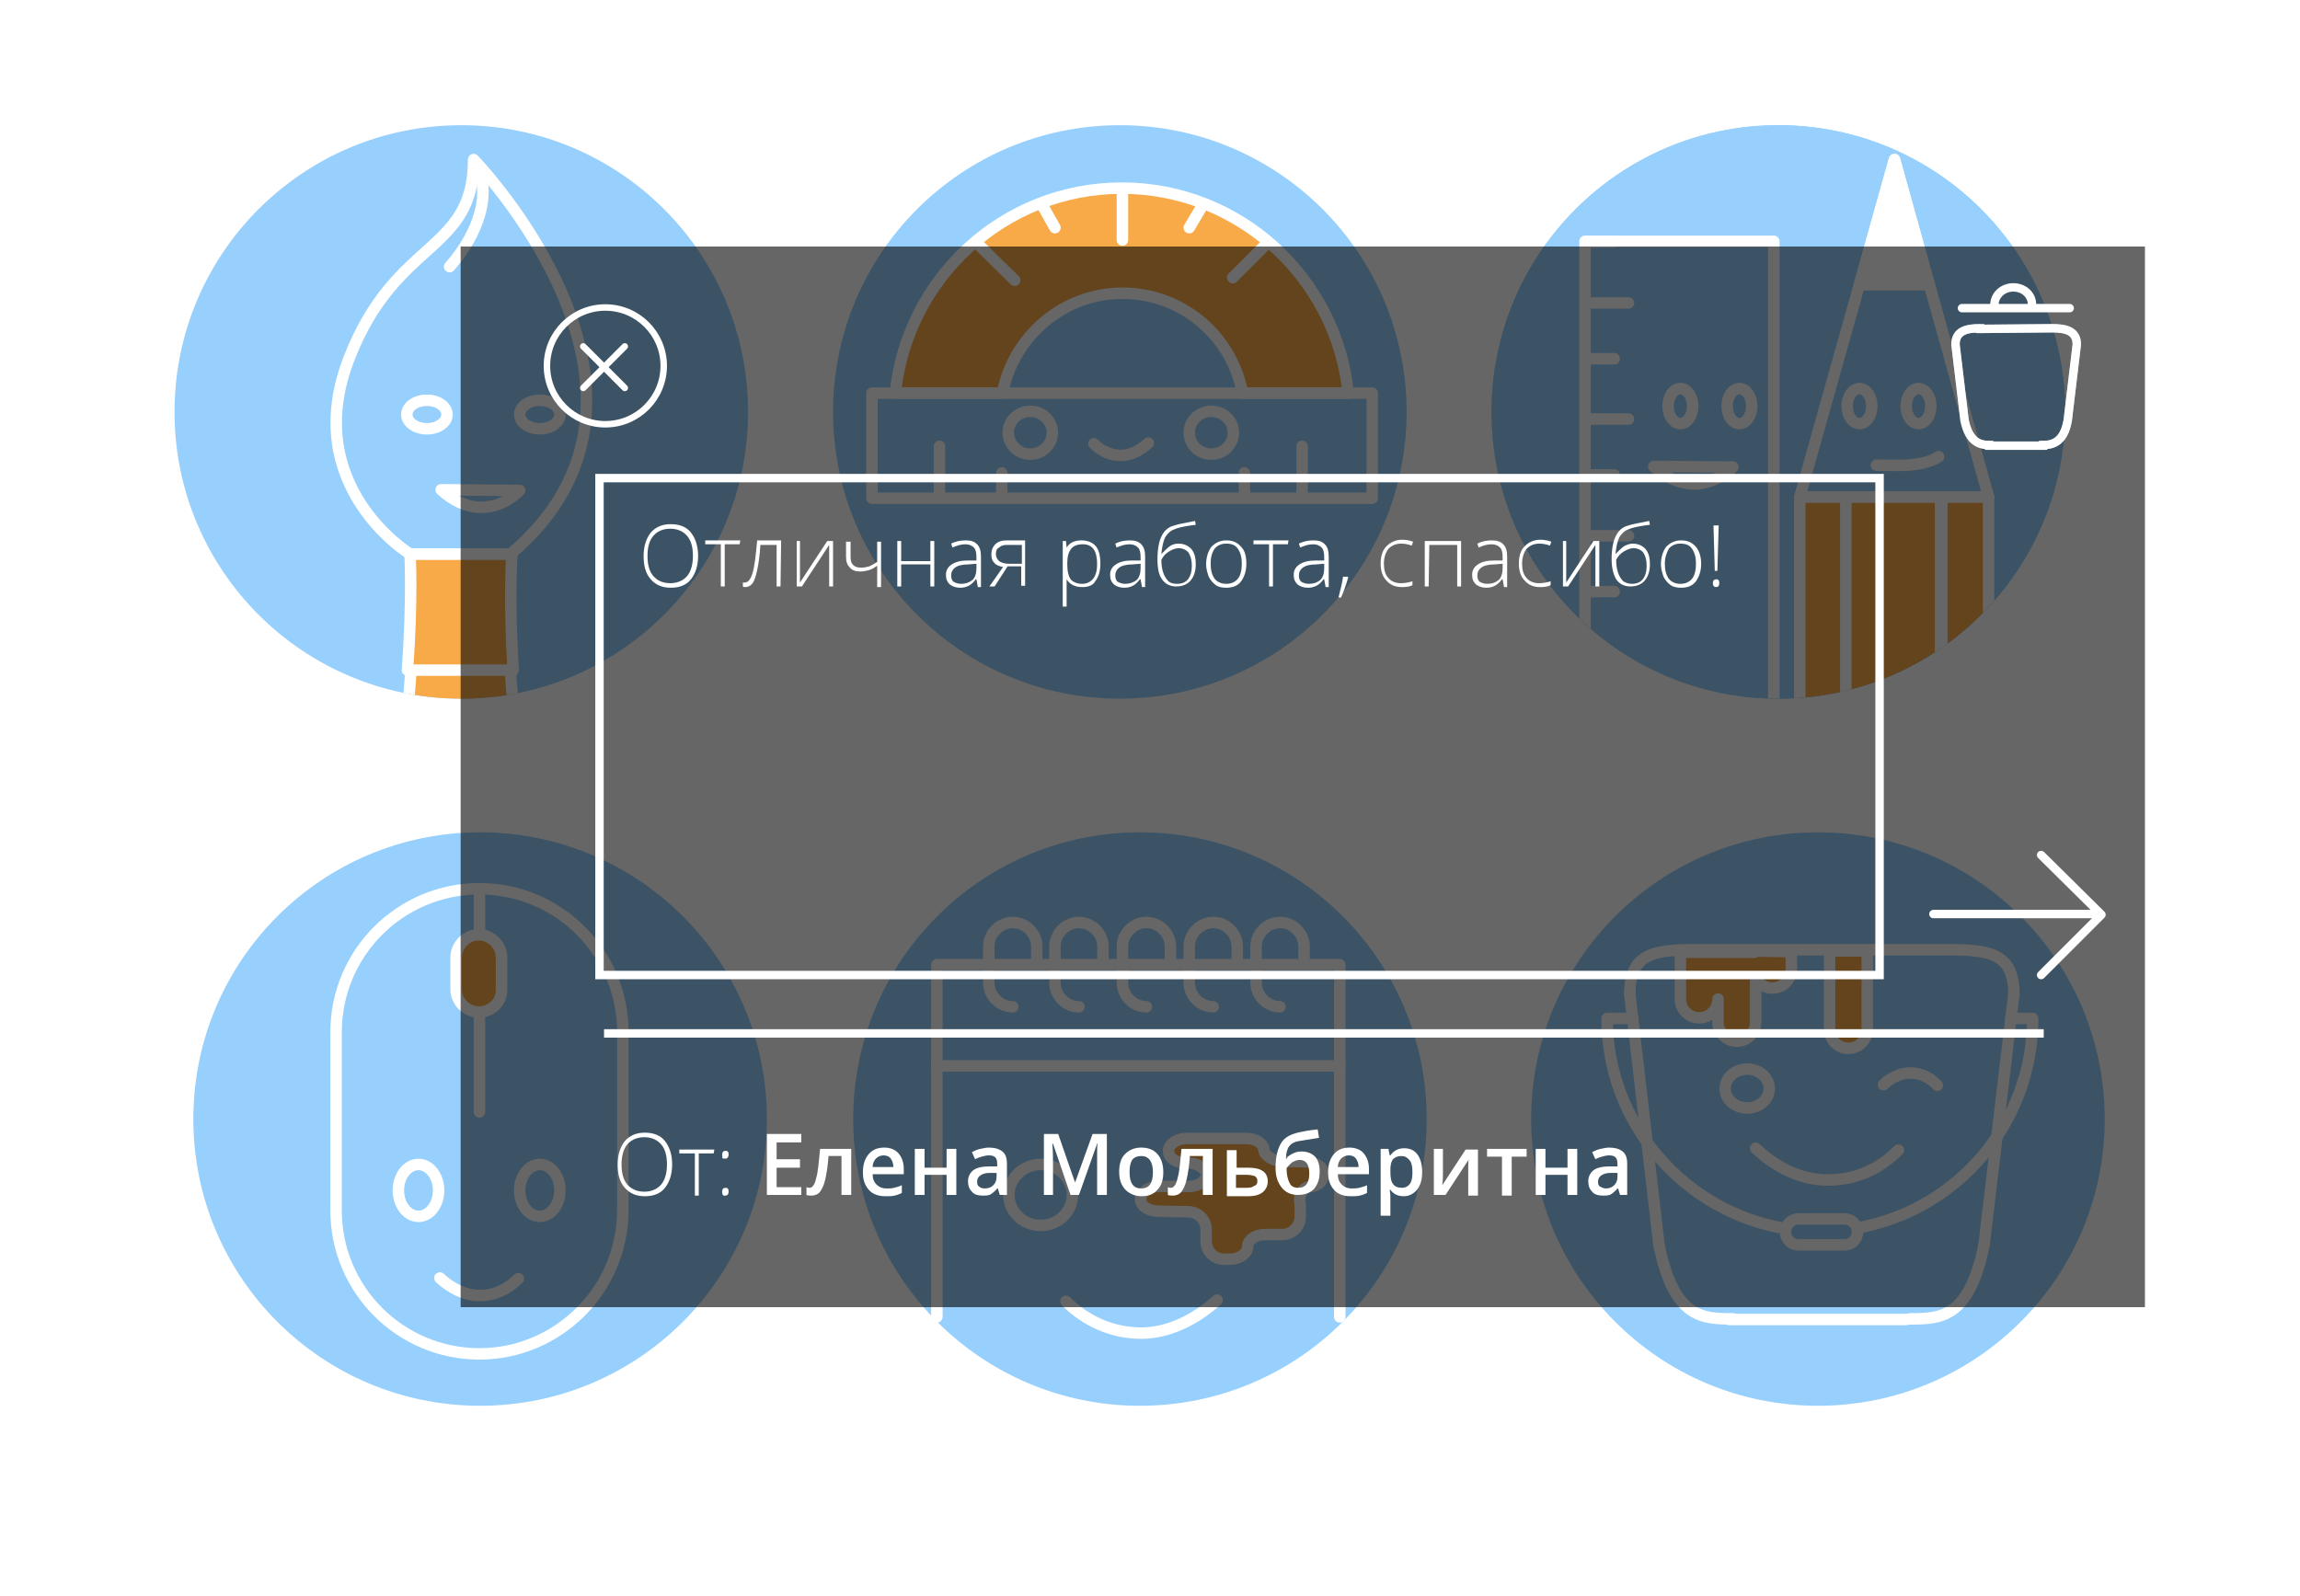 <?xml version="1.0" encoding="utf-8"?>
<!-- Generator: Adobe Illustrator 19.2.1, SVG Export Plug-In . SVG Version: 6.00 Build 0)  -->
<svg version="1.1" id="Слой_1" xmlns="http://www.w3.org/2000/svg" xmlns:xlink="http://www.w3.org/1999/xlink" x="0px" y="0px"
	 viewBox="0 0 354.5 246" style="enable-background:new 0 0 354.5 246;" xml:space="preserve">
<rect style="fill:#FFFFFF;" width="354.5" height="246"/>
<g id="_x30_9_1_">
	<circle id="SVGID_21_" style="fill:#97CFFD;" cx="280.2" cy="172.5" r="44.2"/>
	
		<line style="fill:none;stroke:#FFFFFF;stroke-width:1.767;stroke-linecap:round;stroke-miterlimit:10;" x1="266.5" y1="203.4" x2="293.8" y2="203.4"/>
	
		<line style="fill:none;stroke:#FFFFFF;stroke-width:1.767;stroke-linecap:round;stroke-miterlimit:10;" x1="251.2" y1="153.2" x2="255.7" y2="191.9"/>
	
		<line style="fill:none;stroke:#FFFFFF;stroke-width:1.767;stroke-linecap:round;stroke-miterlimit:10;" x1="310.4" y1="153.2" x2="305.8" y2="191.9"/>
	<path style="fill:none;stroke:#FFFFFF;stroke-width:1.767;stroke-linecap:round;stroke-miterlimit:10;" d="M255.7,191.9
		c2.3,11.4,6.8,11.4,11.4,11.4"/>
	<path style="fill:none;stroke:#FFFFFF;stroke-width:1.767;stroke-linecap:round;stroke-miterlimit:10;" d="M305.8,191.9
		c-2.3,11.4-6.8,11.4-11.4,11.4"/>
	<path style="fill:none;stroke:#FFFFFF;stroke-width:1.767;stroke-linecap:round;stroke-miterlimit:10;" d="M310.4,153.2
		c0-6.8-4.5-6.8-11.4-6.8h-36.4c-6.9,0-11.4,0-11.4,6.8"/>
	<path style="fill:none;stroke:#FFFFFF;stroke-width:1.767;stroke-linecap:round;stroke-linejoin:round;stroke-miterlimit:10;" d="
		M290.3,167.2c1.1-1.1,2.7-1.8,4.1-1.8c1.6,0,3.1,0.7,4.2,1.9"/>
	<path style="fill:none;stroke:#FFFFFF;stroke-width:1.767;stroke-linecap:round;stroke-linejoin:round;stroke-miterlimit:10;" d="
		M292.6,177.3c-3,3-6.7,4.6-10.9,4.6c-4,0-8-1.9-11.1-4.9"/>
	
		<ellipse style="fill:none;stroke:#FFFFFF;stroke-width:1.767;stroke-linecap:round;stroke-linejoin:round;stroke-miterlimit:10;" cx="269.3" cy="167.8" rx="3.4" ry="3"/>
	<path style="fill:none;stroke:#FFFFFF;stroke-width:1.767;stroke-linecap:round;stroke-linejoin:round;stroke-miterlimit:10;" d="
		M275.2,189.4c-15.5-2.6-27.5-16.1-27.5-32.4h4"/>
	<path style="fill:none;stroke:#FFFFFF;stroke-width:1.767;stroke-linecap:round;stroke-linejoin:round;stroke-miterlimit:10;" d="
		M309.9,157h3.4c0,16.2-11.7,29.6-27.1,32.3"/>
	
		<path style="fill:#F7AA47;stroke:#FFFFFF;stroke-width:1.767;stroke-linecap:round;stroke-linejoin:round;stroke-miterlimit:10;" d="
		M287.8,146.6v12.1c0,1.6-1.3,2.9-2.9,2.9s-2.9-1.3-2.9-2.9v-12.1H287.8z"/>
	
		<path style="fill:#F7AA47;stroke:#FFFFFF;stroke-width:1.767;stroke-linecap:round;stroke-linejoin:round;stroke-miterlimit:10;" d="
		M270.4,146.6v0.2h-5.5H259v7.2c0,1.6,1.3,2.9,2.9,2.9s2.9-1.3,2.9-2.9v3.6c0,1.6,1.3,2.9,2.9,2.9s2.9-1.3,2.9-2.9v-6.8
		c0.5,0.9,1.4,1.5,2.6,1.5c1.6,0,2.9-1.3,2.9-2.9v-2.7L270.4,146.6L270.4,146.6z"/>
	<path style="fill:none;stroke:#FFFFFF;stroke-width:1.767;stroke-linecap:round;stroke-linejoin:round;stroke-miterlimit:10;" d="
		M284.3,191.9h-7.1c-1.1,0-2-0.9-2-2l0,0c0-1.1,0.9-2,2-2h7.1c1.1,0,2,0.9,2,2l0,0C286.3,191,285.4,191.9,284.3,191.9z"/>
</g>
<g id="_x30_8_1_">
	<circle id="SVGID_20_" style="fill:#97CFFD;" cx="175.7" cy="172.5" r="44.2"/>
	
		<polyline style="fill:none;stroke:#FFFFFF;stroke-width:1.767;stroke-linecap:round;stroke-linejoin:round;stroke-miterlimit:10;" points="
		144.4,203 144.4,148.7 206.5,148.7 206.5,203 	"/>
	
		<line style="fill:none;stroke:#FFFFFF;stroke-width:1.767;stroke-linecap:round;stroke-linejoin:round;stroke-miterlimit:10;" x1="144.4" y1="164.3" x2="206.5" y2="164.3"/>
	<path style="fill:none;stroke:#FFFFFF;stroke-width:1.767;stroke-linecap:round;stroke-linejoin:round;stroke-miterlimit:10;" d="
		M201,148.6v-2.7c0-2-1.7-3.7-3.7-3.7s-3.7,1.7-3.7,3.7v5.6c0,2,1.7,3.7,3.7,3.7"/>
	<path style="fill:none;stroke:#FFFFFF;stroke-width:1.767;stroke-linecap:round;stroke-linejoin:round;stroke-miterlimit:10;" d="
		M190.7,148.6v-2.7c0-2-1.7-3.7-3.7-3.7s-3.7,1.7-3.7,3.7v5.6c0,2,1.7,3.7,3.7,3.7"/>
	<path style="fill:none;stroke:#FFFFFF;stroke-width:1.767;stroke-linecap:round;stroke-linejoin:round;stroke-miterlimit:10;" d="
		M180.4,148.6v-2.7c0-2-1.7-3.7-3.7-3.7s-3.7,1.7-3.7,3.7v5.6c0,2,1.7,3.7,3.7,3.7"/>
	<path style="fill:none;stroke:#FFFFFF;stroke-width:1.767;stroke-linecap:round;stroke-linejoin:round;stroke-miterlimit:10;" d="
		M170,148.6v-2.7c0-2-1.7-3.7-3.7-3.7s-3.7,1.7-3.7,3.7v5.6c0,2,1.7,3.7,3.7,3.7"/>
	<path style="fill:none;stroke:#FFFFFF;stroke-width:1.767;stroke-linecap:round;stroke-linejoin:round;stroke-miterlimit:10;" d="
		M159.8,148.6v-2.7c0-2-1.7-3.7-3.7-3.7s-3.7,1.7-3.7,3.7v5.6c0,2,1.7,3.7,3.7,3.7"/>
	
		<ellipse style="fill:none;stroke:#FFFFFF;stroke-width:1.767;stroke-linecap:round;stroke-linejoin:round;stroke-miterlimit:10;" cx="160.4" cy="184.2" rx="4.9" ry="4.7"/>
	
		<ellipse style="fill:none;stroke:#FFFFFF;stroke-width:1.767;stroke-linecap:round;stroke-linejoin:round;stroke-miterlimit:10;" cx="191.4" cy="184.2" rx="4.9" ry="4.7"/>
	<path style="fill:none;stroke:#FFFFFF;stroke-width:1.767;stroke-linecap:round;stroke-linejoin:round;stroke-miterlimit:10;" d="
		M187.6,200.4c-3.4,3.1-7.6,5.1-11.7,5.1c-4.4,0-8.5-1.8-11.6-4.9"/>
	
		<path style="fill:#F7AA47;stroke:#FFFFFF;stroke-width:1.767;stroke-linecap:round;stroke-linejoin:round;stroke-miterlimit:10;" d="
		M202,182.9c1.1,0,2-0.9,2-1.9c0-1.1-1.2-1.9-2.7-1.9l-3.8-0.1c-1.4-0.1-2.7-0.9-2.7-1.8c-0.1-1-1.3-1.7-2.7-1.7h-9.3
		c-1.4,0-2.7,0.9-2.7,1.9c0,1.1,1.2,1.9,2.7,1.9h0.4c1.4,0,2.7,0.8,2.7,1.8s-1.2,1.8-2.7,1.8h-4.7c-1.4,0-2.7,0.9-2.7,1.9
		c0,1.1,1.2,1.9,2.7,1.9l4.7,0.1c1.4,0,2.7,1.2,2.7,2.7v1.9c0,1.4,1.2,2.7,2.7,2.7h1c1.4,0,2.7-0.9,2.7-1.9c0-1.1,1.2-1.9,2.7-1.9
		h2.7c1.4,0,2.7-1.2,2.7-2.7v-1.9C200,184.1,201,182.9,202,182.9z"/>
</g>
<g id="_x30_7_1_">
	<circle id="SVGID_16_" style="fill:#97CFFD;" cx="74" cy="172.5" r="44.2"/>
	
		<line style="fill:none;stroke:#FFFFFF;stroke-width:1.767;stroke-linecap:round;stroke-linejoin:round;stroke-miterlimit:10;" x1="73.9" y1="143.6" x2="73.9" y2="137.1"/>
	
		<line style="fill:none;stroke:#FFFFFF;stroke-width:1.767;stroke-linecap:round;stroke-linejoin:round;stroke-miterlimit:10;" x1="73.9" y1="171.4" x2="73.9" y2="156"/>
	
		<ellipse style="fill:none;stroke:#FFFFFF;stroke-width:1.767;stroke-linecap:round;stroke-linejoin:round;stroke-miterlimit:10;" cx="64.5" cy="183.5" rx="3.1" ry="4"/>
	
		<ellipse style="fill:none;stroke:#FFFFFF;stroke-width:1.767;stroke-linecap:round;stroke-linejoin:round;stroke-miterlimit:10;" cx="83.2" cy="183.5" rx="3.1" ry="4"/>
	<path style="fill:none;stroke:#FFFFFF;stroke-width:1.767;stroke-linecap:round;stroke-linejoin:round;stroke-miterlimit:10;" d="
		M79.9,197.1c-1.7,1.7-3.7,2.6-6,2.6c-2.2,0-4.4-1.1-6.1-2.7"/>
	<path style="fill:none;stroke:#FFFFFF;stroke-width:1.767;stroke-linecap:round;stroke-linejoin:round;stroke-miterlimit:10;" d="
		M73.9,208.7L73.9,208.7c-12.2,0-22.1-9.9-22.1-22.1v-27.5c0-12.2,9.9-22.1,22.1-22.1l0,0c12.2,0,22.1,9.9,22.1,22.1v27.4
		C96,198.8,86,208.7,73.9,208.7z"/>
	
		<path style="fill:#F7AA47;stroke:#FFFFFF;stroke-width:1.767;stroke-linecap:round;stroke-linejoin:round;stroke-miterlimit:10;" d="
		M73.8,156L73.8,156c-1.9,0-3.5-1.6-3.5-3.5v-4.9c0-1.9,1.6-3.5,3.5-3.5l0,0c1.9,0,3.5,1.6,3.5,3.5v4.9
		C77.4,154.4,75.8,156,73.8,156z"/>
</g>
<g id="_x30_6_1_">
	<circle id="SVGID_14_" style="fill:#85D0FE;" cx="274.1" cy="63.5" r="44.2"/>
	<g>
		<g>
			<circle id="SVGID_47_" style="fill:#97CFFD;" cx="274.1" cy="63.5" r="44.2"/>
		</g>
		<g>
			<g>
				<g>
					<g>
						<defs>
							<circle id="SVGID_1_" cx="274.1" cy="63.5" r="44.2"/>
						</defs>
						<clipPath id="SVGID_2_">
							<use xlink:href="#SVGID_1_"  style="overflow:visible;"/>
						</clipPath>
						
							<rect x="277.4" y="76.6" style="clip-path:url(#SVGID_2_);fill:#F7AA47;stroke:#FFFFFF;stroke-width:1.767;stroke-linecap:round;stroke-linejoin:round;stroke-miterlimit:10;" width="7.2" height="38.4"/>
					</g>
				</g>
			</g>
		</g>
		<g>
			<g>
				<g>
					<g>
						<defs>
							<circle id="SVGID_3_" cx="274.1" cy="63.5" r="44.2"/>
						</defs>
						<clipPath id="SVGID_4_">
							<use xlink:href="#SVGID_3_"  style="overflow:visible;"/>
						</clipPath>
						
							<rect x="299.3" y="76.6" style="clip-path:url(#SVGID_4_);fill:#F7AA47;stroke:#FFFFFF;stroke-width:1.767;stroke-linecap:round;stroke-linejoin:round;stroke-miterlimit:10;" width="7.2" height="38.4"/>
					</g>
				</g>
			</g>
		</g>
		<g>
			<g>
				<g>
					<g>
						<defs>
							<circle id="SVGID_5_" cx="274.1" cy="63.5" r="44.2"/>
						</defs>
						<clipPath id="SVGID_6_">
							<use xlink:href="#SVGID_5_"  style="overflow:visible;"/>
						</clipPath>
						
							<rect x="284.5" y="76.6" style="clip-path:url(#SVGID_6_);fill:#F7AA47;stroke:#FFFFFF;stroke-width:1.767;stroke-linecap:round;stroke-linejoin:round;stroke-miterlimit:10;" width="14.6" height="38.4"/>
					</g>
				</g>
			</g>
		</g>
		<g>
			<g>
				<g>
					<g>
						<defs>
							<circle id="SVGID_8_" cx="274.1" cy="63.5" r="44.2"/>
						</defs>
						<clipPath id="SVGID_9_">
							<use xlink:href="#SVGID_8_"  style="overflow:visible;"/>
						</clipPath>
						
							<rect x="244.3" y="37.2" style="clip-path:url(#SVGID_9_);fill:none;stroke:#FFFFFF;stroke-width:1.767;stroke-linecap:round;stroke-linejoin:round;stroke-miterlimit:10;" width="29.1" height="83.7"/>
					</g>
				</g>
			</g>
		</g>
	</g>
	<path style="fill:none;stroke:#FFFFFF;stroke-width:1.767;stroke-linecap:round;stroke-linejoin:round;stroke-miterlimit:10;" d="
		M298.8,70.4c-1.3,0.9-3.4,1.2-4.7,1.3c-1.2,0.1-4.9,0-4.9,0"/>
	
		<polygon style="fill:none;stroke:#FFFFFF;stroke-width:1.767;stroke-linecap:round;stroke-linejoin:round;stroke-miterlimit:10;" points="
		292,24.6 306.5,76.6 277.4,76.6 	"/>
	
		<ellipse style="fill:none;stroke:#FFFFFF;stroke-width:1.767;stroke-linecap:round;stroke-linejoin:round;stroke-miterlimit:10;" cx="286.6" cy="62.6" rx="1.9" ry="2.7"/>
	
		<ellipse style="fill:none;stroke:#FFFFFF;stroke-width:1.767;stroke-linecap:round;stroke-linejoin:round;stroke-miterlimit:10;" cx="295.7" cy="62.6" rx="1.9" ry="2.7"/>
	
		<polygon style="fill:#FFFFFF;stroke:#FFFFFF;stroke-width:1.767;stroke-linecap:round;stroke-linejoin:round;stroke-miterlimit:10;" points="
		292,24.6 297.3,43.9 286.6,43.9 	"/>
	
		<ellipse style="fill:none;stroke:#FFFFFF;stroke-width:1.767;stroke-linecap:round;stroke-linejoin:round;stroke-miterlimit:10;" cx="259" cy="62.6" rx="1.9" ry="2.7"/>
	
		<ellipse style="fill:none;stroke:#FFFFFF;stroke-width:1.767;stroke-linecap:round;stroke-linejoin:round;stroke-miterlimit:10;" cx="268.1" cy="62.6" rx="1.9" ry="2.7"/>
	
		<line style="fill:none;stroke:#FFFFFF;stroke-width:1.767;stroke-linecap:round;stroke-linejoin:round;stroke-miterlimit:10;" x1="244.6" y1="37.3" x2="248.8" y2="37.3"/>
	
		<line style="fill:none;stroke:#FFFFFF;stroke-width:1.767;stroke-linecap:round;stroke-linejoin:round;stroke-miterlimit:10;" x1="244.6" y1="46.7" x2="251" y2="46.7"/>
	
		<line style="fill:none;stroke:#FFFFFF;stroke-width:1.767;stroke-linecap:round;stroke-linejoin:round;stroke-miterlimit:10;" x1="244.6" y1="55.3" x2="248.8" y2="55.3"/>
	
		<line style="fill:none;stroke:#FFFFFF;stroke-width:1.767;stroke-linecap:round;stroke-linejoin:round;stroke-miterlimit:10;" x1="244.6" y1="64.6" x2="251" y2="64.6"/>
	
		<line style="fill:none;stroke:#FFFFFF;stroke-width:1.767;stroke-linecap:round;stroke-linejoin:round;stroke-miterlimit:10;" x1="244.6" y1="73.2" x2="248.8" y2="73.2"/>
	
		<line style="fill:none;stroke:#FFFFFF;stroke-width:1.767;stroke-linecap:round;stroke-linejoin:round;stroke-miterlimit:10;" x1="244.6" y1="82.6" x2="251" y2="82.6"/>
	
		<line style="fill:none;stroke:#FFFFFF;stroke-width:1.767;stroke-linecap:round;stroke-linejoin:round;stroke-miterlimit:10;" x1="244.6" y1="91.2" x2="248.8" y2="91.2"/>
	<path style="fill:none;stroke:#FFFFFF;stroke-width:1.767;stroke-linecap:round;stroke-linejoin:round;stroke-miterlimit:10;" d="
		M267.1,72c-1.7,1.6-3.8,2.6-6,2.6c-2.3,0-4.5-1.1-6.2-2.7L267.1,72z"/>
</g>
<g id="_x30_5_1_">
	<circle id="SVGID_11_" style="fill:#97CFFD;" cx="172.6" cy="63.5" r="44.2"/>
	
		<ellipse style="fill:none;stroke:#FFFFFF;stroke-width:1.767;stroke-linecap:round;stroke-linejoin:round;stroke-miterlimit:10;" cx="158.8" cy="66.7" rx="3.4" ry="3.3"/>
	
		<ellipse style="fill:none;stroke:#FFFFFF;stroke-width:1.767;stroke-linecap:round;stroke-linejoin:round;stroke-miterlimit:10;" cx="186.7" cy="66.7" rx="3.4" ry="3.3"/>
	<path style="fill:none;stroke:#FFFFFF;stroke-width:1.767;stroke-linecap:round;stroke-linejoin:round;stroke-miterlimit:10;" d="
		M177,68.3c-1.2,1.1-2.7,1.9-4.2,1.9c-1.6,0-3-0.6-4.2-1.8"/>
	
		<path style="fill:#F7AA47;stroke:#FFFFFF;stroke-width:1.767;stroke-linecap:round;stroke-linejoin:round;stroke-miterlimit:10;" d="
		M154.5,60.6c1.7-8.7,9.3-15.4,18.5-15.4s16.9,6.6,18.5,15.4h16.3C206,42.9,191.1,29,172.9,29S139.8,42.9,138,60.6H154.5z"/>
	
		<rect x="134.4" y="60.6" style="fill:none;stroke:#FFFFFF;stroke-width:1.767;stroke-linecap:round;stroke-linejoin:round;stroke-miterlimit:10;" width="77.1" height="16.2"/>
	
		<line style="fill:none;stroke:#FFFFFF;stroke-width:1.767;stroke-linecap:round;stroke-linejoin:round;stroke-miterlimit:10;" x1="173" y1="29.4" x2="173" y2="37"/>
	
		<line style="fill:none;stroke:#FFFFFF;stroke-width:1.767;stroke-linecap:round;stroke-linejoin:round;stroke-miterlimit:10;" x1="144.8" y1="68.8" x2="144.8" y2="76.4"/>
	
		<line style="fill:none;stroke:#FFFFFF;stroke-width:1.767;stroke-linecap:round;stroke-linejoin:round;stroke-miterlimit:10;" x1="154.4" y1="72.9" x2="154.4" y2="76.6"/>
	
		<line style="fill:none;stroke:#FFFFFF;stroke-width:1.767;stroke-linecap:round;stroke-linejoin:round;stroke-miterlimit:10;" x1="185.2" y1="31.9" x2="183.3" y2="35.1"/>
	
		<line style="fill:none;stroke:#FFFFFF;stroke-width:1.767;stroke-linecap:round;stroke-linejoin:round;stroke-miterlimit:10;" x1="162.6" y1="35.1" x2="160.8" y2="31.9"/>
	
		<line style="fill:none;stroke:#FFFFFF;stroke-width:1.767;stroke-linecap:round;stroke-linejoin:round;stroke-miterlimit:10;" x1="191.8" y1="72.9" x2="191.8" y2="76.6"/>
	
		<line style="fill:none;stroke:#FFFFFF;stroke-width:1.767;stroke-linecap:round;stroke-linejoin:round;stroke-miterlimit:10;" x1="200.7" y1="68.8" x2="200.7" y2="76.4"/>
	
		<line style="fill:none;stroke:#FFFFFF;stroke-width:1.767;stroke-linecap:round;stroke-linejoin:round;stroke-miterlimit:10;" x1="195.4" y1="37.4" x2="190" y2="42.8"/>
	
		<line style="fill:none;stroke:#FFFFFF;stroke-width:1.767;stroke-linecap:round;stroke-linejoin:round;stroke-miterlimit:10;" x1="151" y1="37.9" x2="156.4" y2="43.2"/>
</g>
<g id="_x30_4_1_">
	<circle id="SVGID_7_" style="fill:#97CFFD;" cx="71.1" cy="63.5" r="44.2"/>
	<g>
		<g>
			<g>
				<g>
					<g>
						<defs>
							<circle id="SVGID_10_" cx="71.1" cy="63.5" r="44.2"/>
						</defs>
						<clipPath id="SVGID_12_">
							<use xlink:href="#SVGID_10_"  style="overflow:visible;"/>
						</clipPath>
						
							<path style="clip-path:url(#SVGID_12_);fill:#F7AA47;stroke:#FFFFFF;stroke-width:1.767;stroke-linecap:round;stroke-linejoin:round;stroke-miterlimit:10;" d="
							M71,255.3c0,0,8.7,1,10.3-3.7c2-5.7,3.1-17.5,3.1-35.4c0-40.5-6.4-121.6-6.4-121.6H64c0,0-6.4,81.1-6.4,121.6
							c0,17.9,1.1,29.8,3.1,35.4C62.5,256.1,71,255.3,71,255.3z"/>
					</g>
				</g>
			</g>
		</g>
	</g>
	
		<ellipse style="fill:none;stroke:#FFFFFF;stroke-width:1.767;stroke-linecap:round;stroke-linejoin:round;stroke-miterlimit:10;" cx="83.2" cy="63.9" rx="3.1" ry="2.2"/>
	
		<ellipse style="fill:none;stroke:#FFFFFF;stroke-width:1.767;stroke-linecap:round;stroke-linejoin:round;stroke-miterlimit:10;" cx="65.8" cy="63.9" rx="3.1" ry="2.2"/>
	
		<path style="fill:#F7AA47;stroke:#FFFFFF;stroke-width:1.767;stroke-linecap:round;stroke-linejoin:round;stroke-miterlimit:10;" d="
		M78.9,85.4H63.2c0,0,0.4,7-0.4,17.9h16.3C78.4,92.3,78.9,85.4,78.9,85.4z"/>
	<path style="fill:none;stroke:#FFFFFF;stroke-width:1.767;stroke-linecap:round;stroke-linejoin:round;stroke-miterlimit:10;" d="
		M73,24.6c0,0,35,36.1,5.7,60.8H63.2c0,0-17.2-10.5-9.3-30.4C61.1,36.7,73,39,73,24.6z"/>
	<path style="fill:none;stroke:#FFFFFF;stroke-width:1.767;stroke-linecap:round;stroke-linejoin:round;stroke-miterlimit:10;" d="
		M80.1,75.6c-1.7,1.7-3.7,2.6-6,2.6c-2.2,0-4.4-1.1-6.1-2.7L80.1,75.6z"/>
	<path style="fill:none;stroke:#FFFFFF;stroke-width:1.767;stroke-linecap:round;stroke-linejoin:round;stroke-miterlimit:10;" d="
		M69.3,41.1c1.2-1.3,6.5-7.7,4.8-14.1c-0.2-0.6-0.4-1.3-0.8-2"/>
</g>
<g>
	<rect x="71" y="38" style="opacity:0.6;enable-background:new    ;" width="259.6" height="163.5"/>
	<rect x="94.2" y="174.1" style="fill:none;" width="272.5" height="43.9"/>
	<g style="enable-background:new    ;">
		<path style="fill:#FFFFFF;" d="M103.6,179.5c0,1.5-0.4,2.7-1.1,3.6c-0.7,0.9-1.8,1.3-3.1,1.3c-1.3,0-2.3-0.4-3.1-1.3
			c-0.8-0.9-1.1-2.1-1.1-3.6s0.4-2.7,1.1-3.6c0.8-0.9,1.8-1.3,3.1-1.3c1.3,0,2.4,0.4,3.1,1.3S103.6,178,103.6,179.5z M95.8,179.5
			c0,1.4,0.3,2.4,0.9,3.1c0.6,0.7,1.5,1.1,2.6,1.1s2-0.4,2.6-1.1s0.9-1.8,0.9-3.1c0-1.4-0.3-2.4-0.9-3.1c-0.6-0.7-1.5-1.1-2.6-1.1
			s-2,0.4-2.6,1.1S95.8,178.2,95.8,179.5z"/>
		<path style="fill:#FFFFFF;" d="M110,177.8h-2.3v6.5h-0.6v-6.5h-2.4v-0.6h5.4L110,177.8L110,177.8z"/>
		<path style="fill:#FFFFFF;" d="M111.3,178c0-0.4,0.2-0.6,0.5-0.6c0.4,0,0.5,0.2,0.5,0.6c0,0.2-0.1,0.4-0.2,0.5s-0.2,0.1-0.4,0.1
			c-0.1,0-0.3,0-0.4-0.1C111.4,178.4,111.3,178.2,111.3,178z M111.3,183.7c0-0.4,0.2-0.6,0.5-0.6c0.4,0,0.5,0.2,0.5,0.6
			c0,0.4-0.2,0.6-0.5,0.6C111.5,184.4,111.3,184.2,111.3,183.7z"/>
	</g>
	<g style="enable-background:new    ;">
		<path style="fill:#FFFFFF;" d="M123.5,184.2h-5.3v-9.4h5.3v1.3h-3.8v2.6h3.6v1.3h-3.6v3h3.8V184.2z"/>
		<path style="fill:#FFFFFF;" d="M131.2,184.2h-1.5v-6h-2c-0.1,1.5-0.3,2.7-0.5,3.6c-0.2,0.9-0.5,1.5-0.8,1.9s-0.8,0.6-1.3,0.6
			c-0.3,0-0.6,0-0.8-0.1V183c0.2,0.1,0.3,0.1,0.5,0.1c0.4,0,0.8-0.5,1-1.5c0.3-1,0.4-2.5,0.6-4.5h4.8L131.2,184.2L131.2,184.2z"/>
		<path style="fill:#FFFFFF;" d="M136.5,184.4c-1.1,0-2-0.3-2.6-1s-0.9-1.5-0.9-2.7s0.3-2.1,0.9-2.8c0.6-0.7,1.4-1,2.4-1
			c0.9,0,1.7,0.3,2.2,0.9s0.8,1.4,0.8,2.4v0.8h-4.8c0,0.7,0.2,1.2,0.6,1.6c0.4,0.4,0.9,0.6,1.5,0.6c0.4,0,0.8,0,1.2-0.1
			s0.8-0.2,1.2-0.4v1.2c-0.4,0.2-0.7,0.3-1.1,0.4S137,184.4,136.5,184.4z M136.2,178.1c-0.5,0-0.9,0.2-1.2,0.5s-0.5,0.8-0.5,1.3h3.2
			c0-0.6-0.2-1-0.4-1.3S136.7,178.1,136.2,178.1z"/>
		<path style="fill:#FFFFFF;" d="M142.5,177.1v2.9h3.4v-2.9h1.5v7.1h-1.5v-3.1h-3.4v3.1H141v-7.1H142.5z"/>
		<path style="fill:#FFFFFF;" d="M154.1,184.2l-0.3-1h-0.1c-0.3,0.4-0.7,0.7-1,0.9s-0.8,0.2-1.3,0.2c-0.7,0-1.3-0.2-1.6-0.6
			c-0.4-0.4-0.6-0.9-0.6-1.6c0-0.7,0.3-1.3,0.8-1.7s1.4-0.6,2.5-0.6h1.2v-0.4c0-0.5-0.1-0.8-0.3-1s-0.5-0.3-1-0.3
			c-0.4,0-0.7,0.1-1.1,0.2c-0.3,0.1-0.7,0.2-1,0.4l-0.5-1.1c0.4-0.2,0.8-0.4,1.3-0.5s0.9-0.2,1.3-0.2c0.9,0,1.6,0.2,2.1,0.6
			c0.5,0.4,0.7,1,0.7,1.9v4.8L154.1,184.2L154.1,184.2z M151.8,183.2c0.6,0,1-0.2,1.3-0.5s0.5-0.7,0.5-1.3v-0.6h-0.9
			c-0.7,0-1.2,0.1-1.6,0.4c-0.3,0.2-0.5,0.5-0.5,1c0,0.3,0.1,0.6,0.3,0.7C151.1,183.1,151.4,183.2,151.8,183.2z"/>
		<path style="fill:#FFFFFF;" d="M165,184.2l-2.7-7.9h-0.1c0.1,1.2,0.1,2.3,0.1,3.3v4.6h-1.4v-9.4h2.2l2.6,7.5l0,0l2.7-7.5h2.2v9.4
			h-1.5v-4.7c0-0.5,0-1.1,0-1.8c0-0.8,0-1.2,0.1-1.4h-0.1l-2.8,7.9L165,184.2L165,184.2z"/>
		<path style="fill:#FFFFFF;" d="M179.3,180.7c0,1.2-0.3,2.1-0.9,2.7c-0.6,0.7-1.4,1-2.5,1c-0.7,0-1.3-0.2-1.8-0.5s-0.9-0.7-1.2-1.3
			s-0.4-1.2-0.4-2c0-1.2,0.3-2.1,0.9-2.7s1.4-1,2.5-1c1,0,1.9,0.3,2.5,1C179,178.6,179.3,179.5,179.3,180.7z M174.1,180.7
			c0,1.7,0.6,2.5,1.8,2.5s1.8-0.8,1.8-2.5c0-1.6-0.6-2.5-1.8-2.5c-0.6,0-1.1,0.2-1.4,0.6C174.2,179.3,174.1,179.9,174.1,180.7z"/>
		<path style="fill:#FFFFFF;" d="M186.9,184.2h-1.5v-6h-2c-0.1,1.5-0.3,2.7-0.5,3.6c-0.2,0.9-0.5,1.5-0.8,1.9s-0.8,0.6-1.3,0.6
			c-0.3,0-0.6,0-0.8-0.1V183c0.2,0.1,0.3,0.1,0.5,0.1c0.4,0,0.8-0.5,1-1.5c0.3-1,0.4-2.5,0.6-4.5h4.8V184.2z"/>
		<path style="fill:#FFFFFF;" d="M190.6,180h1.8c2,0,3,0.7,3,2.1c0,0.7-0.3,1.3-0.8,1.7s-1.3,0.6-2.2,0.6h-3.3v-7.1h1.5V180z
			 M193.8,182.1c0-0.4-0.1-0.6-0.4-0.8c-0.3-0.1-0.7-0.2-1.2-0.2h-1.7v2h1.7c0.5,0,0.9-0.1,1.1-0.3
			C193.7,182.7,193.8,182.4,193.8,182.1z"/>
		<path style="fill:#FFFFFF;" d="M196.6,180c0-1.6,0.3-2.8,0.8-3.7s1.4-1.4,2.6-1.7c0.9-0.2,1.9-0.4,3.1-0.5l0.2,1.3
			c-1.4,0.2-2.4,0.4-3.1,0.5c-0.7,0.1-1.2,0.4-1.5,0.8c-0.3,0.4-0.5,1.1-0.5,1.9h0.1c0.2-0.4,0.6-0.6,1-0.8s0.8-0.3,1.3-0.3
			c0.9,0,1.6,0.3,2.1,0.8c0.5,0.6,0.7,1.3,0.7,2.3c0,1.2-0.3,2-0.9,2.7c-0.6,0.6-1.4,0.9-2.5,0.9c-1,0-1.9-0.4-2.5-1.2
			S196.6,181.3,196.6,180z M200.1,183.1c1.1,0,1.7-0.7,1.7-2.2c0-1.4-0.5-2.1-1.5-2.1c-0.3,0-0.6,0.1-0.8,0.2
			c-0.3,0.1-0.5,0.3-0.7,0.5s-0.4,0.4-0.5,0.6c0,1,0.2,1.8,0.5,2.3C199,182.9,199.5,183.1,200.1,183.1z"/>
		<path style="fill:#FFFFFF;" d="M208.2,184.4c-1.1,0-2-0.3-2.6-1s-0.9-1.5-0.9-2.7s0.3-2.1,0.9-2.8c0.6-0.7,1.4-1,2.4-1
			c0.9,0,1.7,0.3,2.2,0.9s0.8,1.4,0.8,2.4v0.8h-4.8c0,0.7,0.2,1.2,0.6,1.6c0.4,0.4,0.9,0.6,1.5,0.6c0.4,0,0.8,0,1.2-0.1
			s0.8-0.2,1.2-0.4v1.2c-0.4,0.2-0.7,0.3-1.1,0.4S208.7,184.4,208.2,184.4z M207.9,178.1c-0.5,0-0.9,0.2-1.2,0.5s-0.5,0.8-0.5,1.3
			h3.2c0-0.6-0.2-1-0.4-1.3S208.4,178.1,207.9,178.1z"/>
		<path style="fill:#FFFFFF;" d="M216.4,184.4c-0.9,0-1.6-0.3-2.1-1h-0.1c0.1,0.6,0.1,1,0.1,1.1v2.9h-1.5v-10.3h1.2
			c0,0.1,0.1,0.5,0.2,1h0.1c0.5-0.7,1.2-1.1,2.1-1.1c0.9,0,1.6,0.3,2.1,1s0.7,1.6,0.7,2.7c0,1.2-0.3,2.1-0.8,2.7
			C217.9,184,217.2,184.4,216.4,184.4z M216,178.2c-0.6,0-1,0.2-1.3,0.5c-0.3,0.4-0.4,0.9-0.4,1.7v0.2c0,0.9,0.1,1.5,0.4,1.9
			c0.3,0.4,0.7,0.6,1.4,0.6c0.5,0,0.9-0.2,1.2-0.6c0.3-0.4,0.4-1,0.4-1.8s-0.1-1.4-0.4-1.8C216.9,178.4,216.5,178.2,216,178.2z"/>
		<path style="fill:#FFFFFF;" d="M222.4,177.1v3.7c0,0.4,0,1.1-0.1,1.9l3.6-5.5h1.9v7.1h-1.5v-3.6c0-0.2,0-0.5,0-1
			c0-0.4,0-0.8,0.1-1l-3.6,5.5H221v-7.1L222.4,177.1L222.4,177.1z"/>
		<path style="fill:#FFFFFF;" d="M235.3,177.1v1.2H233v6h-1.5v-6h-2.3v-1.2H235.3z"/>
		<path style="fill:#FFFFFF;" d="M238.2,177.1v2.9h3.4v-2.9h1.5v7.1h-1.5v-3.1h-3.4v3.1h-1.5v-7.1H238.2z"/>
		<path style="fill:#FFFFFF;" d="M249.7,184.2l-0.3-1h-0.1c-0.3,0.4-0.7,0.7-1,0.9s-0.8,0.2-1.3,0.2c-0.7,0-1.3-0.2-1.6-0.6
			c-0.4-0.4-0.6-0.9-0.6-1.6c0-0.7,0.3-1.3,0.8-1.7s1.4-0.6,2.5-0.6h1.2v-0.4c0-0.5-0.1-0.8-0.3-1s-0.5-0.3-1-0.3
			c-0.4,0-0.7,0.1-1.1,0.2c-0.3,0.1-0.7,0.2-1,0.4l-0.5-1.1c0.4-0.2,0.8-0.4,1.3-0.5s0.9-0.2,1.3-0.2c0.9,0,1.6,0.2,2.1,0.6
			c0.5,0.4,0.7,1,0.7,1.9v4.8L249.7,184.2L249.7,184.2z M247.5,183.2c0.6,0,1-0.2,1.3-0.5s0.5-0.7,0.5-1.3v-0.6h-0.9
			c-0.7,0-1.2,0.1-1.6,0.4c-0.3,0.2-0.5,0.5-0.5,1c0,0.3,0.1,0.6,0.3,0.7S247.1,183.2,247.5,183.2z"/>
	</g>
	<rect x="98.3" y="80.3" style="fill:none;" width="274.5" height="107.8"/>
	<g style="enable-background:new    ;">
		<path style="fill:#FFFFFF;" d="M107.6,85.7c0,1.5-0.4,2.7-1.1,3.6s-1.8,1.3-3.1,1.3c-1.3,0-2.3-0.4-3.1-1.3
			c-0.8-0.9-1.1-2.1-1.1-3.6s0.4-2.7,1.1-3.6c0.8-0.9,1.8-1.3,3.1-1.3c1.3,0,2.4,0.4,3.1,1.3S107.6,84.2,107.6,85.7z M99.8,85.7
			c0,1.4,0.3,2.4,0.9,3.1s1.5,1.1,2.6,1.1s2-0.4,2.6-1.1s0.9-1.8,0.9-3.1c0-1.4-0.3-2.4-0.9-3.1s-1.5-1.1-2.6-1.1s-2,0.4-2.6,1.1
			C100.1,83.3,99.8,84.3,99.8,85.7z"/>
		<path style="fill:#FFFFFF;" d="M114,83.9h-2.3v6.5h-0.6v-6.5h-2.4v-0.6h5.4L114,83.9L114,83.9z"/>
		<path style="fill:#FFFFFF;" d="M120.3,90.4h-0.6V84h-2.5c-0.1,1.7-0.3,3-0.5,3.9s-0.4,1.6-0.7,2c-0.3,0.4-0.7,0.6-1.1,0.6
			c-0.2,0-0.3,0-0.4-0.1v-0.6c0.1,0,0.2,0,0.3,0c0.5,0,0.9-0.5,1.2-1.5c0.3-1,0.5-2.7,0.7-5h3.7L120.3,90.4L120.3,90.4z"/>
		<path style="fill:#FFFFFF;" d="M123.3,83.4v5.1v1.3l4.2-6.4h0.9v7h-0.6v-5V84l-4.2,6.4h-0.8v-7H123.3z"/>
		<path style="fill:#FFFFFF;" d="M131.1,83.4v2.4c0,0.6,0.1,1,0.4,1.3s0.7,0.4,1.3,0.4c0.4,0,0.8-0.1,1.2-0.2
			c0.4-0.2,0.8-0.4,1.2-0.7v-3.1h0.6v7h-0.6v-3.3c-0.4,0.3-0.9,0.6-1.3,0.7c-0.4,0.1-0.9,0.2-1.3,0.2c-0.7,0-1.3-0.2-1.6-0.6
			c-0.4-0.4-0.6-0.9-0.6-1.6v-2.4h0.7V83.4z"/>
		<path style="fill:#FFFFFF;" d="M138.9,83.4v3.1h4.5v-3.1h0.6v7h-0.6V87h-4.5v3.4h-0.6v-7H138.9z"/>
		<path style="fill:#FFFFFF;" d="M150.7,90.4l-0.2-1.1h-0.1c-0.4,0.5-0.7,0.8-1.1,1c-0.4,0.2-0.8,0.3-1.3,0.3
			c-0.7,0-1.2-0.2-1.6-0.5c-0.4-0.4-0.6-0.8-0.6-1.5s0.3-1.2,0.9-1.6s1.4-0.6,2.5-0.6h1.3v-0.5c0-0.7-0.1-1.2-0.4-1.5
			s-0.7-0.5-1.3-0.5c-0.7,0-1.3,0.2-2,0.5l-0.2-0.6c0.8-0.4,1.5-0.5,2.3-0.5s1.3,0.2,1.7,0.6s0.6,1,0.6,1.9v4.7h-0.5V90.4z
			 M148.1,90c0.7,0,1.3-0.2,1.8-0.6c0.4-0.4,0.6-1,0.6-1.8v-0.7l-1.2,0.1c-1,0-1.7,0.2-2.1,0.5c-0.4,0.3-0.6,0.7-0.6,1.2
			c0,0.4,0.1,0.8,0.4,1C147.2,89.8,147.6,90,148.1,90z"/>
		<path style="fill:#FFFFFF;" d="M153.3,90.4h-0.8l2.1-3c-0.6-0.1-1.1-0.3-1.4-0.7c-0.3-0.3-0.4-0.7-0.4-1.3c0-0.6,0.2-1.1,0.6-1.5
			c0.4-0.4,1-0.6,1.7-0.6h2.9v7h-0.6v-3h-2.1L153.3,90.4z M153.5,85.4c0,0.5,0.2,0.8,0.5,1.1c0.3,0.2,0.8,0.4,1.4,0.4h2.1V84h-2.3
			c-0.5,0-0.9,0.1-1.2,0.4C153.6,84.6,153.5,84.9,153.5,85.4z"/>
		<path style="fill:#FFFFFF;" d="M166.8,90.5c-1.1,0-1.9-0.4-2.4-1.2l0,0v0.5c0,0.3,0,0.7,0,1v2.7h-0.6V83.4h0.5l0.1,1l0,0
			c0.5-0.8,1.3-1.1,2.3-1.1c0.9,0,1.7,0.3,2.2,0.9s0.7,1.5,0.7,2.7s-0.3,2.1-0.8,2.7C168.5,90.2,167.8,90.5,166.8,90.5z M166.8,90
			c0.7,0,1.3-0.3,1.7-0.8s0.6-1.3,0.6-2.2c0-2.1-0.7-3.1-2.2-3.1c-0.8,0-1.4,0.2-1.8,0.7c-0.4,0.5-0.6,1.2-0.6,2.2V87
			c0,1.1,0.2,1.9,0.6,2.4C165.4,89.7,166,90,166.8,90z"/>
		<path style="fill:#FFFFFF;" d="M176,90.4l-0.2-1.1h-0.1c-0.4,0.5-0.7,0.8-1.1,1c-0.4,0.2-0.8,0.3-1.3,0.3c-0.7,0-1.2-0.2-1.6-0.5
			c-0.4-0.4-0.6-0.8-0.6-1.5s0.3-1.2,0.9-1.6s1.4-0.6,2.5-0.6h1.3v-0.5c0-0.7-0.1-1.2-0.4-1.5s-0.7-0.5-1.3-0.5
			c-0.7,0-1.3,0.2-2,0.5l-0.2-0.6c0.8-0.4,1.5-0.5,2.3-0.5s1.3,0.2,1.7,0.6s0.6,1,0.6,1.9v4.7H176V90.4z M173.4,90
			c0.7,0,1.3-0.2,1.8-0.6c0.4-0.4,0.6-1,0.6-1.8v-0.7l-1.2,0.1c-1,0-1.7,0.2-2.1,0.5c-0.4,0.3-0.6,0.7-0.6,1.2c0,0.4,0.1,0.8,0.4,1
			C172.5,89.8,172.9,90,173.4,90z"/>
		<path style="fill:#FFFFFF;" d="M178.4,86.2c0-3.1,0.9-4.8,2.6-5.2c0.6-0.2,1.2-0.3,1.7-0.4c0.6-0.1,1-0.2,1.5-0.3l0.1,0.6
			l-0.8,0.1c-1.3,0.2-2.1,0.4-2.5,0.6c-0.6,0.2-1,0.6-1.4,1.2c-0.3,0.6-0.5,1.5-0.6,2.6l0,0c0.5-0.5,0.9-0.9,1.3-1.2
			s0.9-0.4,1.3-0.4c0.9,0,1.5,0.3,2,0.8c0.5,0.6,0.7,1.3,0.7,2.4s-0.3,1.9-0.8,2.5s-1.3,0.9-2.2,0.9c-1,0-1.7-0.4-2.2-1.1
			S178.4,87.6,178.4,86.2z M181.4,90c0.7,0,1.3-0.2,1.7-0.7s0.6-1.2,0.6-2.1s-0.2-1.5-0.5-2c-0.3-0.4-0.9-0.7-1.5-0.7
			c-0.5,0-1,0.2-1.5,0.5s-0.9,0.7-1.2,1.3c0,0.8,0.1,1.4,0.3,2s0.5,1,0.8,1.3S180.9,90,181.4,90z"/>
		<path style="fill:#FFFFFF;" d="M192.1,86.9c0,1.1-0.3,2-0.8,2.7s-1.3,1-2.3,1c-0.6,0-1.2-0.1-1.6-0.4s-0.8-0.7-1.1-1.3
			c-0.2-0.6-0.4-1.2-0.4-1.9c0-1.1,0.3-2,0.8-2.7c0.6-0.6,1.3-1,2.3-1s1.7,0.3,2.3,1C191.9,84.9,192.1,85.8,192.1,86.9z M186.6,86.9
			c0,1,0.2,1.7,0.6,2.3c0.4,0.5,1,0.8,1.8,0.8s1.4-0.3,1.8-0.8c0.4-0.5,0.6-1.3,0.6-2.3s-0.2-1.7-0.6-2.3s-1-0.8-1.8-0.8
			s-1.4,0.3-1.8,0.8C186.8,85.2,186.6,85.9,186.6,86.9z"/>
		<path style="fill:#FFFFFF;" d="M198.5,83.9h-2.3v6.5h-0.6v-6.5h-2.4v-0.6h5.4L198.5,83.9L198.5,83.9z"/>
		<path style="fill:#FFFFFF;" d="M204.3,90.4l-0.2-1.1H204c-0.4,0.5-0.7,0.8-1.1,1c-0.4,0.2-0.8,0.3-1.3,0.3c-0.7,0-1.2-0.2-1.6-0.5
			c-0.4-0.4-0.6-0.8-0.6-1.5s0.3-1.2,0.9-1.6c0.6-0.4,1.4-0.6,2.5-0.6h1.3v-0.5c0-0.7-0.1-1.2-0.4-1.5s-0.7-0.5-1.3-0.5
			c-0.7,0-1.3,0.2-2,0.5l-0.2-0.6c0.8-0.4,1.5-0.5,2.3-0.5s1.3,0.2,1.7,0.6s0.6,1,0.6,1.9v4.7h-0.5V90.4z M201.7,90
			c0.8,0,1.3-0.2,1.8-0.6c0.4-0.4,0.6-1,0.6-1.8v-0.7l-1.2,0.1c-1,0-1.7,0.2-2.1,0.5s-0.6,0.7-0.6,1.2c0,0.4,0.1,0.8,0.4,1
			C200.8,89.8,201.2,90,201.7,90z"/>
		<path style="fill:#FFFFFF;" d="M207.7,88.9l0.1,0.1c-0.3,1.1-0.7,2.2-1.1,3.1h-0.4c0.3-1.2,0.6-2.3,0.7-3.2H207.7z"/>
		<path style="fill:#FFFFFF;" d="M216.1,90.5c-1,0-1.8-0.3-2.4-1c-0.6-0.6-0.9-1.5-0.9-2.6c0-1.2,0.3-2.1,0.9-2.7
			c0.6-0.6,1.4-1,2.4-1c0.6,0,1.2,0.1,1.7,0.3l-0.2,0.6c-0.6-0.2-1.1-0.3-1.6-0.3c-0.9,0-1.5,0.3-2,0.8c-0.4,0.5-0.7,1.3-0.7,2.3
			c0,0.9,0.2,1.7,0.7,2.2c0.4,0.5,1.1,0.8,1.9,0.8c0.6,0,1.2-0.1,1.8-0.3v0.6C217.4,90.4,216.8,90.5,216.1,90.5z"/>
		<path style="fill:#FFFFFF;" d="M220.2,90.4h-0.6v-7h5.6v7h-0.6V84h-4.3L220.2,90.4L220.2,90.4z"/>
		<path style="fill:#FFFFFF;" d="M231.8,90.4l-0.2-1.1h-0.1c-0.4,0.5-0.7,0.8-1.1,1c-0.4,0.2-0.8,0.3-1.3,0.3
			c-0.7,0-1.2-0.2-1.6-0.5c-0.4-0.4-0.6-0.8-0.6-1.5s0.3-1.2,0.9-1.6c0.6-0.4,1.4-0.6,2.5-0.6h1.3v-0.5c0-0.7-0.1-1.2-0.4-1.5
			s-0.7-0.5-1.3-0.5c-0.7,0-1.3,0.2-2,0.5l-0.2-0.6c0.8-0.4,1.5-0.5,2.3-0.5s1.3,0.2,1.7,0.6s0.6,1,0.6,1.9v4.7h-0.5V90.4z
			 M229.2,90c0.8,0,1.3-0.2,1.8-0.6c0.4-0.4,0.6-1,0.6-1.8v-0.7l-1.2,0.1c-1,0-1.7,0.2-2.1,0.5s-0.6,0.7-0.6,1.2
			c0,0.4,0.1,0.8,0.4,1C228.3,89.8,228.7,90,229.2,90z"/>
		<path style="fill:#FFFFFF;" d="M237.4,90.5c-1,0-1.8-0.3-2.4-1c-0.6-0.6-0.9-1.5-0.9-2.6c0-1.2,0.3-2.1,0.9-2.7
			c0.6-0.6,1.4-1,2.4-1c0.6,0,1.2,0.1,1.7,0.3l-0.2,0.6c-0.6-0.2-1.1-0.3-1.6-0.3c-0.9,0-1.5,0.3-2,0.8c-0.4,0.5-0.7,1.3-0.7,2.3
			c0,0.9,0.2,1.7,0.7,2.2c0.4,0.5,1.1,0.8,1.9,0.8c0.6,0,1.2-0.1,1.8-0.3v0.6C238.7,90.4,238.1,90.5,237.4,90.5z"/>
		<path style="fill:#FFFFFF;" d="M241.4,83.4v5.1v1.3l4.2-6.4h0.9v7h-0.6v-5V84l-4.2,6.4h-0.8v-7H241.4z"/>
		<path style="fill:#FFFFFF;" d="M248.4,86.2c0-3.1,0.9-4.8,2.6-5.2c0.6-0.2,1.2-0.3,1.7-0.4s1-0.2,1.5-0.3l0.1,0.6l-0.8,0.1
			c-1.3,0.2-2.1,0.4-2.5,0.6c-0.6,0.2-1,0.6-1.4,1.2c-0.3,0.6-0.5,1.5-0.6,2.6l0,0c0.5-0.5,0.9-0.9,1.3-1.2c0.4-0.2,0.9-0.4,1.3-0.4
			c0.9,0,1.5,0.3,2,0.8c0.5,0.6,0.7,1.3,0.7,2.4s-0.3,1.9-0.8,2.5s-1.3,0.9-2.2,0.9c-1,0-1.7-0.4-2.2-1.1
			C248.7,88.6,248.4,87.6,248.4,86.2z M251.5,90c0.7,0,1.3-0.2,1.7-0.7s0.6-1.2,0.6-2.1s-0.2-1.5-0.5-2c-0.3-0.4-0.9-0.7-1.5-0.7
			c-0.5,0-1,0.2-1.5,0.5s-0.9,0.7-1.2,1.3c0,0.8,0.1,1.4,0.3,2s0.5,1,0.8,1.3C250.5,89.8,251,90,251.5,90z"/>
		<path style="fill:#FFFFFF;" d="M262.2,86.9c0,1.1-0.3,2-0.8,2.7s-1.3,1-2.3,1c-0.6,0-1.2-0.1-1.6-0.4s-0.8-0.7-1.1-1.3
			c-0.2-0.6-0.4-1.2-0.4-1.9c0-1.1,0.3-2,0.8-2.7c0.6-0.6,1.3-1,2.3-1s1.7,0.3,2.3,1C261.9,84.9,262.2,85.8,262.2,86.9z M256.6,86.9
			c0,1,0.2,1.7,0.6,2.3c0.4,0.5,1,0.8,1.8,0.8s1.4-0.3,1.8-0.8s0.6-1.3,0.6-2.3s-0.2-1.7-0.6-2.3s-1-0.8-1.8-0.8s-1.4,0.3-1.8,0.8
			C256.9,85.2,256.6,85.9,256.6,86.9z"/>
		<path style="fill:#FFFFFF;" d="M264,89.9c0-0.4,0.2-0.6,0.5-0.6c0.4,0,0.5,0.2,0.5,0.6s-0.2,0.6-0.5,0.6S264,90.3,264,89.9z
			 M264.7,88h-0.4l-0.2-7h0.8L264.7,88z"/>
	</g>
	<line style="fill:none;stroke:#FFFFFF;stroke-width:1.298;stroke-miterlimit:10;" x1="93.1" y1="159.3" x2="315" y2="159.3"/>
	<g>
		
			<line style="fill:none;stroke:#FFFFFF;stroke-width:0.998;stroke-linecap:round;stroke-miterlimit:10;" x1="89.9" y1="59.8" x2="96.3" y2="53.4"/>
		
			<line style="fill:none;stroke:#FFFFFF;stroke-width:0.998;stroke-linecap:round;stroke-miterlimit:10;" x1="89.9" y1="53.4" x2="96.3" y2="59.8"/>
	</g>
	
		<circle style="fill:none;stroke:#FFFFFF;stroke-width:0.998;stroke-linecap:round;stroke-miterlimit:10;" cx="93.3" cy="56.4" r="9"/>
	<g id="del_2px_small_5_">
		
			<line style="fill:none;stroke:#FFFFFF;stroke-width:1.298;stroke-linecap:round;stroke-miterlimit:10;" x1="302.4" y1="47.5" x2="319" y2="47.5"/>
		<path style="fill:none;stroke:#FFFFFF;stroke-width:1.298;stroke-miterlimit:10;" d="M316.3,50.6c2.1,0,3.8,0.4,3.8,2.5
			l-1.4,11.7c-0.6,3.5-2.5,3.8-3.8,3.8v0.1h-8.3v-0.1c-1.4,0-3.1-0.4-3.8-3.8l-1.4-11.7c0-2.1,1.7-2.5,3.8-2.5v0.1L316.3,50.6"/>
		<path style="fill:none;stroke:#FFFFFF;stroke-width:1.298;stroke-linecap:round;stroke-miterlimit:10;" d="M313.2,47
			c0-1.6-1.3-2.7-2.9-2.7s-2.9,1.2-2.9,2.7"/>
		
			<path style="opacity:0.5;fill:none;stroke:#FFFFFF;stroke-width:1.298;stroke-linecap:round;stroke-linejoin:round;stroke-miterlimit:10;enable-background:new    ;" d="
			M316.3,50.6c2.1,0,3.8,0.4,3.8,2.5l-1.4,11.7c-0.6,3.5-2.5,3.8-3.8,3.8v0.1h-8.3v-0.1c-1.4,0-3.1-0.4-3.8-3.8l-1.4-11.7
			c0-2.1,1.7-2.5,3.8-2.5v0.1L316.3,50.6"/>
	</g>
	
		<rect x="92.4" y="73.7" style="fill:none;stroke:#FFFFFF;stroke-width:1.298;stroke-miterlimit:10;" width="197.3" height="76.6"/>
	<g>
		
			<line style="fill:none;stroke:#FFFFFF;stroke-width:1.298;stroke-linecap:round;stroke-linejoin:round;stroke-miterlimit:10;" x1="323.4" y1="140.9" x2="298" y2="140.9"/>
		
			<polyline style="fill:none;stroke:#FFFFFF;stroke-width:1.298;stroke-linecap:round;stroke-linejoin:round;stroke-miterlimit:10;" points="
			314.6,150.3 323.9,141 314.6,131.8 		"/>
	</g>
</g>
</svg>
